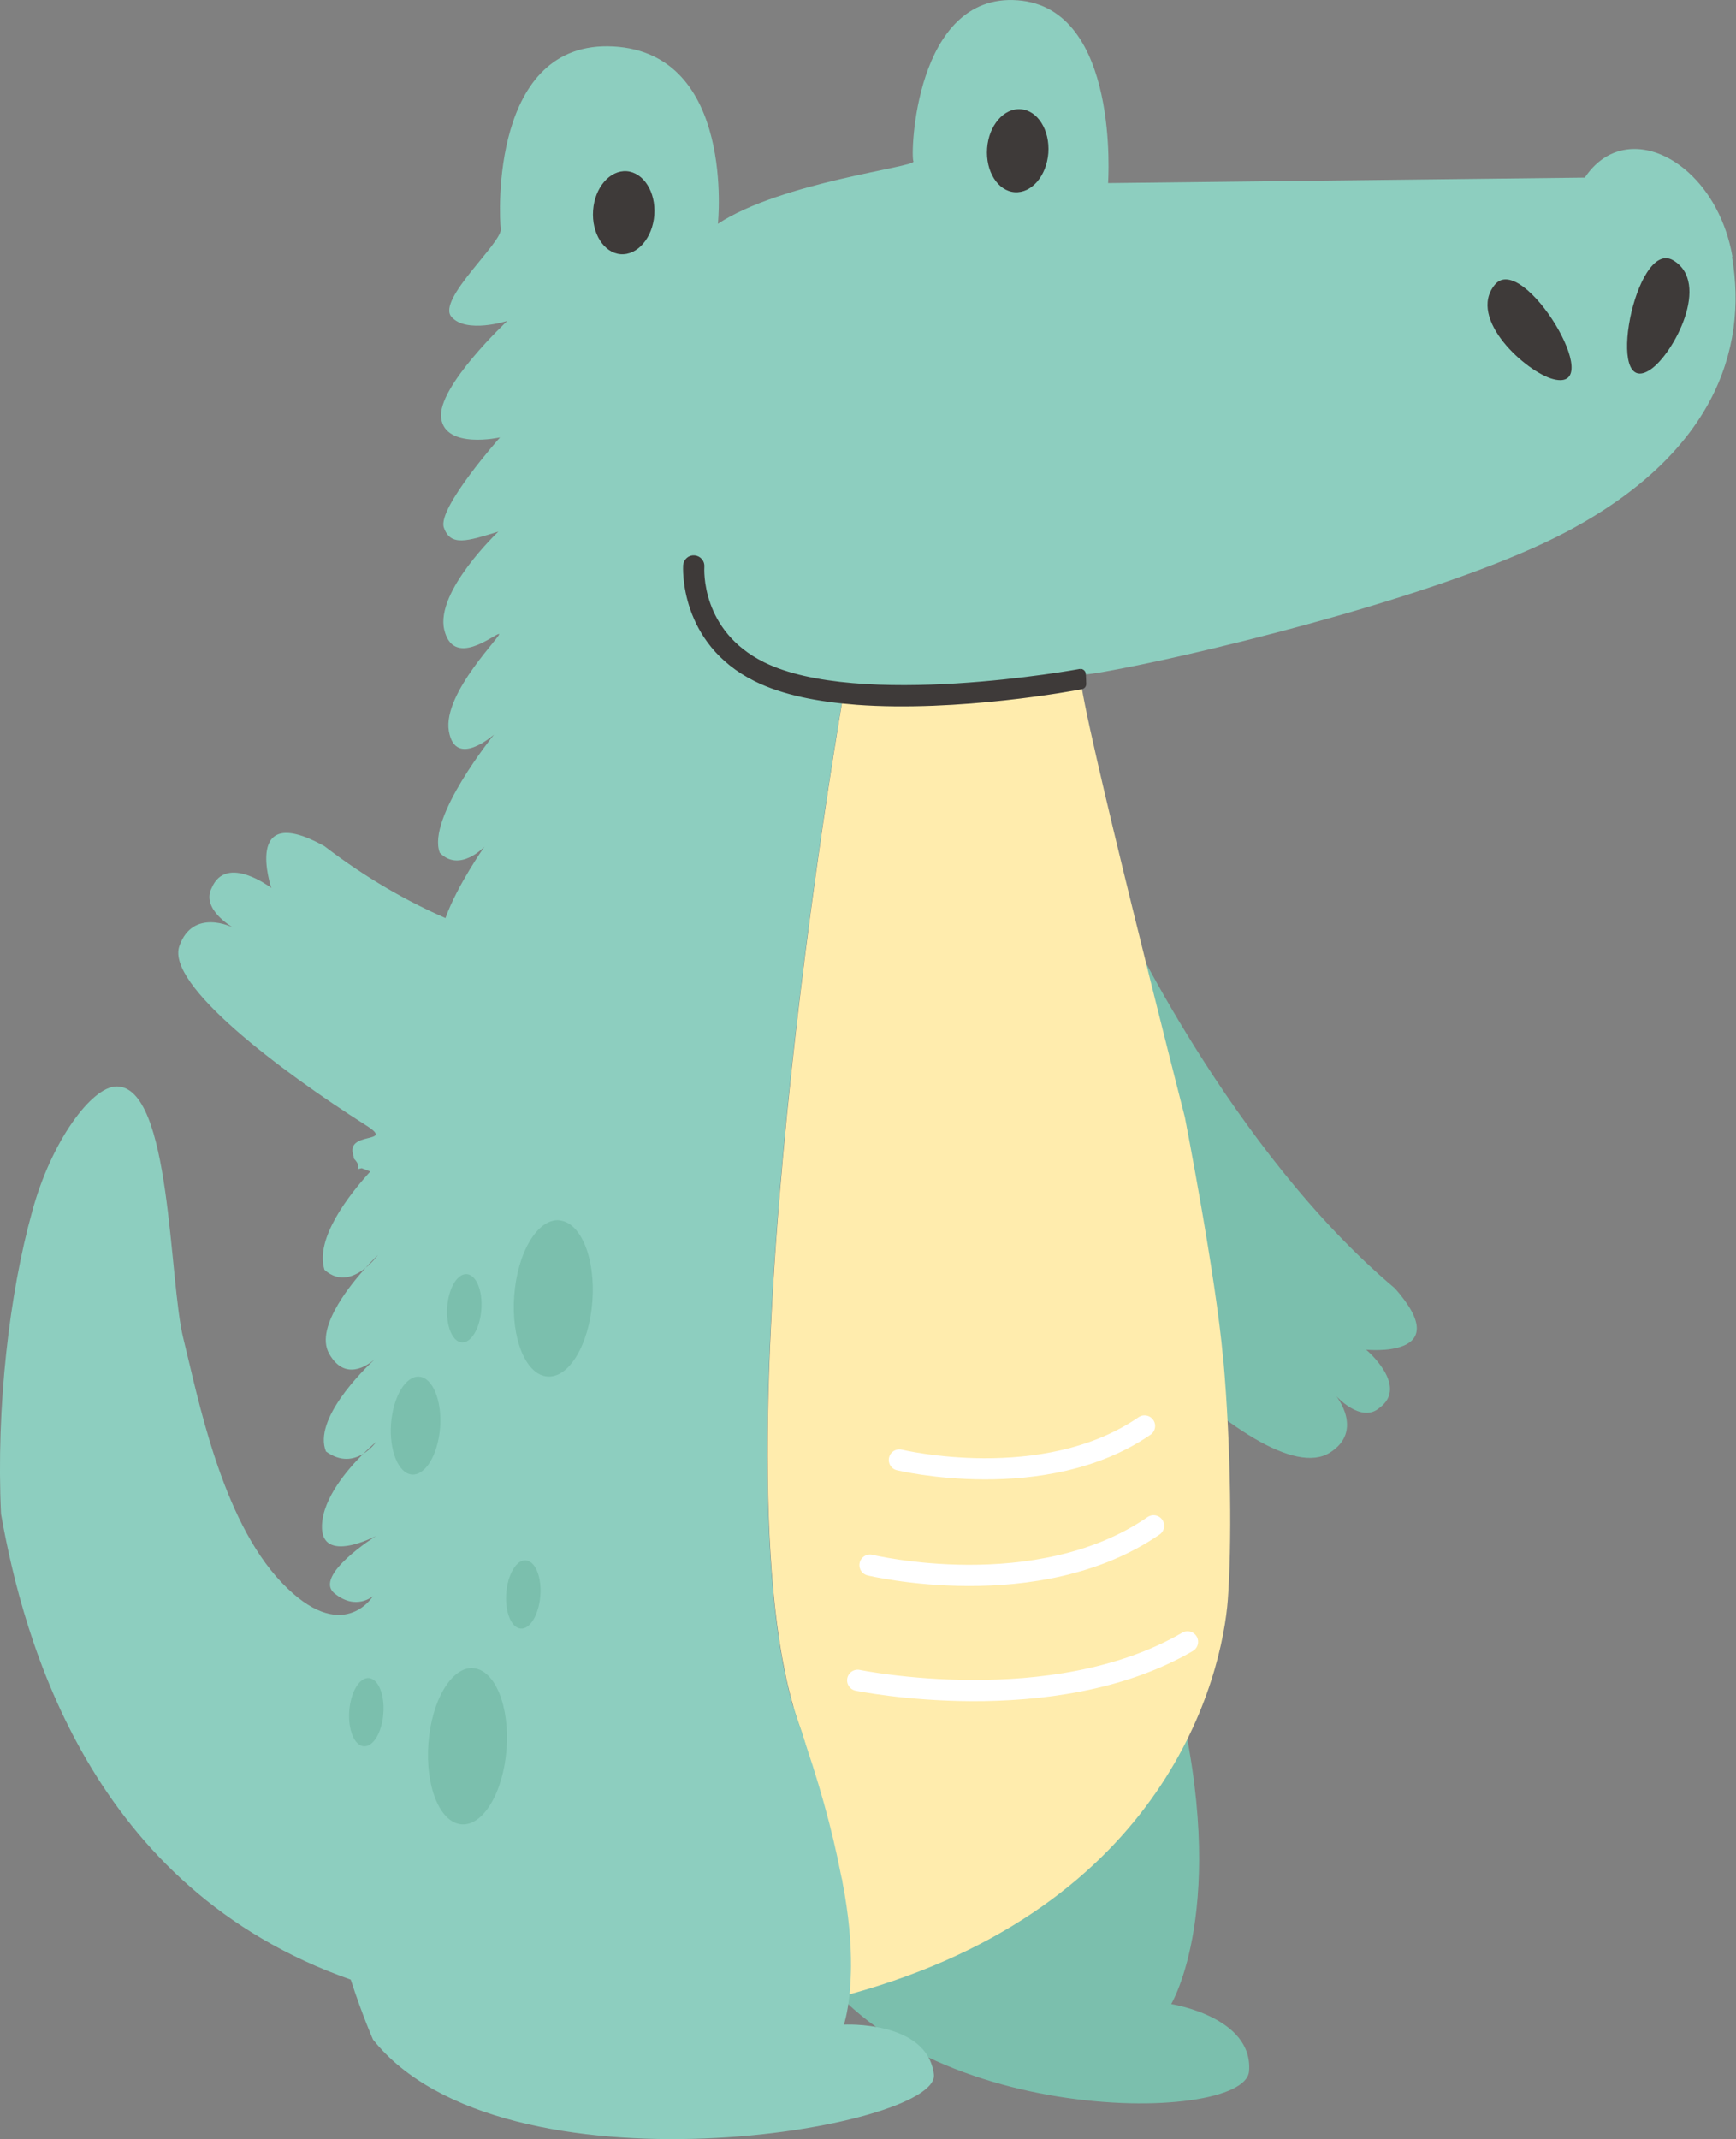 <svg width="82" height="101" viewBox="0 0 82 101" fill="none" xmlns="http://www.w3.org/2000/svg">
<rect x="0" y="0" width="82" height="101" fill="#808080" stroke="none"/>
<g clip-path="url(#clip0_301_1943)">
<path d="M52.949 43.156C52.949 43.156 58.116 54.299 65.895 60.834C68.836 64.168 64.53 63.725 64.53 63.725C64.53 63.725 66.582 65.448 65.146 66.482C64.278 67.214 63.116 65.912 63.116 65.912C63.116 65.912 64.446 67.558 62.815 68.585C61.183 69.612 57.773 67.34 54.342 63.894C50.911 60.454 46.423 53.307 45.366 49.262C45.366 49.262 47.964 41.243 52.949 43.156V43.156Z" fill="#7BBFAD"/>
<path d="M37.804 91.637C37.804 91.637 35.738 81.944 38.84 76.647C41.942 71.35 53.131 69.859 55.61 79.939C58.088 90.019 55.322 94.62 55.322 94.62C55.322 94.62 59.216 95.225 58.998 97.799C58.782 100.374 42.229 100.444 37.804 91.644V91.637Z" fill="#7BBFAD"/>
<path d="M18.303 54.622L18.149 54.411L18.233 54.517L18.149 54.411L18.163 54.425L18.149 54.411L18.177 54.439L18.17 54.425L18.352 54.58L18.317 54.615L18.303 54.622Z" fill="#1E1E1E"/>
<path d="M57.773 64.14C57.43 60.222 55.967 52.751 55.967 52.751C55.967 52.751 51.051 33.519 51.03 31.929C48.776 32.358 43.097 33.308 39.862 32.661C39.862 32.661 33.427 69.331 37.762 81.459C38.301 82.964 38.546 84.441 38.672 85.841C39.001 89.436 38.532 92.502 40.142 94.156C55.161 90.026 57.731 79.095 57.997 75.521C58.179 73.066 58.165 68.487 57.78 64.14H57.773Z" fill="#FFECAD"/>
<path d="M81.832 12.12C81.538 10.418 80.74 9.032 79.759 8.146C78.17 6.704 76.09 6.542 74.858 8.385L52.34 8.645C52.34 8.645 52.928 0.373 48.069 0.014C43.209 -0.352 42.992 7.351 43.146 7.618C43.293 7.886 36.921 8.589 33.91 10.566C33.91 10.566 34.758 2.504 28.967 2.195C23.177 1.885 23.569 10.172 23.653 10.812C23.73 11.452 20.628 14.139 21.321 14.955C22.021 15.771 23.961 15.152 23.961 15.152C23.961 15.152 20.635 18.268 20.838 19.746C21.041 21.223 23.618 20.653 23.618 20.653C23.618 20.653 20.656 23.987 20.964 24.902C21.279 25.816 22.056 25.556 23.541 25.099C23.541 25.099 20.551 27.92 20.985 29.735C21.419 31.542 23.302 29.974 23.562 29.931C23.821 29.889 20.894 32.717 21.202 34.518C21.51 36.319 23.337 34.68 23.337 34.68C23.337 34.68 20.138 38.633 20.775 40.265C21.713 41.222 22.882 39.977 22.882 39.977C22.882 39.977 21.601 41.791 21.041 43.346C19.241 42.558 17.302 41.468 15.32 39.948C11.434 37.796 12.814 41.925 12.814 41.925C12.814 41.925 10.692 40.293 9.999 41.925C9.481 42.931 11 43.789 11 43.789C11 43.789 9.11 42.847 8.472 44.669C7.835 46.49 13.213 50.542 17.309 53.145C18.709 54.038 16.259 53.363 16.7 54.58C16.714 54.622 16.7 54.664 16.721 54.707C17.197 55.206 16.637 55.255 17.085 55.157C17.218 55.206 17.351 55.255 17.491 55.312C16.476 56.423 14.865 58.491 15.327 59.954C16.049 60.601 16.777 60.257 17.267 59.863C17.603 59.49 17.848 59.258 17.848 59.258C17.848 59.258 17.624 59.574 17.267 59.863C16.875 60.299 16.364 60.918 15.972 61.579C15.488 62.395 15.187 63.267 15.544 63.908C16.28 65.223 17.344 64.484 17.694 64.182C17.141 64.695 14.781 67.024 15.397 68.529C16.111 69.05 16.728 68.902 17.155 68.642C17.512 68.29 17.771 68.072 17.771 68.072C17.771 68.072 17.54 68.403 17.155 68.642C16.413 69.38 15.257 70.724 15.208 72.011C15.131 73.91 17.764 72.518 17.764 72.518C17.764 72.518 14.781 74.389 15.796 75.226C16.812 76.063 17.617 75.36 17.617 75.36C17.617 75.36 16.174 77.73 13.304 74.719C10.433 71.709 9.341 65.912 8.661 63.197C7.975 60.482 8.101 51.302 5.511 51.295C4.32 51.295 2.402 53.926 1.519 57.204C0.448 61.052 -0.189 66.419 0.049 71.484C1.113 77.47 4.278 89.161 16.567 93.466C17.12 95.168 17.617 96.294 17.617 96.294C23.744 103.99 44.434 100.508 44.112 97.94C43.797 95.379 39.862 95.591 39.862 95.591C39.862 95.591 40.03 95.105 40.128 94.163C40.156 93.923 40.17 93.649 40.184 93.354C40.191 93.185 40.198 93.016 40.198 92.84C40.205 91.799 40.107 90.463 39.792 88.852V88.816C39.764 88.704 39.736 88.591 39.715 88.479C39.309 86.39 38.658 84.019 37.748 81.472C33.876 70.639 38.595 40.223 39.652 33.857C39.778 33.097 39.848 32.675 39.848 32.675C43.09 33.315 48.762 32.372 51.016 31.943C51.016 31.866 51.016 31.831 51.03 31.838C51.079 31.894 51.836 31.788 53.047 31.549C57.584 30.67 68.633 27.962 74.025 25.092C80.866 21.455 82.574 16.587 81.811 12.127L81.832 12.12Z" fill="#8DCEBF"/>
<path d="M30.907 10.151C30.823 11.234 30.116 12.057 29.317 12.001C28.519 11.937 27.938 11.016 28.015 9.933C28.092 8.849 28.806 8.026 29.604 8.083C30.403 8.146 30.984 9.067 30.907 10.151V10.151Z" fill="#3E3A39"/>
<path d="M49.518 7.224C49.434 8.308 48.727 9.131 47.928 9.074C47.13 9.018 46.549 8.09 46.626 7.006C46.703 5.923 47.417 5.093 48.216 5.156C49.014 5.213 49.595 6.141 49.518 7.224Z" fill="#3E3A39"/>
<path d="M73.374 17.903C72.106 17.579 69.284 15.054 70.608 13.443C71.931 11.825 75.985 18.564 73.374 17.903Z" fill="#3E3A39"/>
<path d="M77.974 17.438C79.052 16.7 80.831 13.351 79.031 12.289C77.239 11.234 75.747 18.965 77.974 17.438Z" fill="#3E3A39"/>
<path d="M40.464 33.027C38.7 32.893 37.04 32.576 35.766 31.943C32.3 30.227 32.517 26.738 32.517 26.703C32.531 26.562 32.65 26.456 32.79 26.471C32.93 26.485 33.035 26.604 33.021 26.745C33.014 26.872 32.832 29.931 35.983 31.493C40.548 33.751 50.932 31.852 51.037 31.831C51.044 31.831 51.058 32.295 51.058 32.295C50.743 32.358 45.24 33.385 40.457 33.027H40.464Z" fill="#3E3A39" stroke="#3E3A39" stroke-width="0.5" stroke-linecap="round" stroke-linejoin="round"/>
<path d="M22.357 78.764C23.38 78.842 24.08 80.551 23.926 82.591C23.772 84.624 22.826 86.214 21.804 86.136C20.782 86.059 20.082 84.35 20.236 82.31C20.39 80.27 21.335 78.687 22.357 78.757V78.764Z" fill="#7BBFAD"/>
<path d="M26.411 57.619C27.434 57.696 28.134 59.406 27.98 61.446C27.826 63.478 26.881 65.068 25.858 64.991C24.836 64.913 24.136 63.204 24.29 61.164C24.444 59.124 25.389 57.541 26.411 57.612V57.619Z" fill="#7BBFAD"/>
<path d="M19.802 64.998C20.439 65.047 20.88 66.123 20.789 67.397C20.691 68.677 20.096 69.669 19.458 69.62C18.821 69.57 18.38 68.494 18.471 67.221C18.569 65.941 19.164 64.949 19.802 64.998Z" fill="#7BBFAD"/>
<path d="M24.836 73.671C25.284 73.707 25.592 74.452 25.522 75.346C25.452 76.232 25.039 76.928 24.598 76.893C24.15 76.858 23.849 76.112 23.912 75.219C23.982 74.333 24.395 73.636 24.836 73.671Z" fill="#7BBFAD"/>
<path d="M22.049 60.158C22.497 60.193 22.805 60.939 22.735 61.832C22.672 62.719 22.252 63.415 21.811 63.38C21.363 63.345 21.062 62.599 21.125 61.706C21.188 60.812 21.608 60.123 22.049 60.158Z" fill="#7BBFAD"/>
<path d="M17.421 79.228C17.869 79.264 18.177 80.009 18.107 80.903C18.044 81.796 17.624 82.486 17.183 82.45C16.735 82.415 16.434 81.669 16.497 80.776C16.567 79.883 16.98 79.193 17.421 79.228Z" fill="#7BBFAD"/>
<path d="M42.481 68.93C42.481 68.93 49.322 70.583 54.062 67.326" stroke="white" stroke-linecap="round" stroke-linejoin="round"/>
<path d="M41.094 73.896C41.094 73.896 49.007 75.81 54.489 72.039" stroke="white" stroke-linecap="round" stroke-linejoin="round"/>
<path d="M40.513 79.334C40.513 79.334 49.714 81.233 56.093 77.519" stroke="white" stroke-linecap="round" stroke-linejoin="round"/>
</g>
<defs>
<clipPath id="clip0_301_1943">
<rect width="82" height="101" fill="white"/>
</clipPath>
</defs>
</svg>

